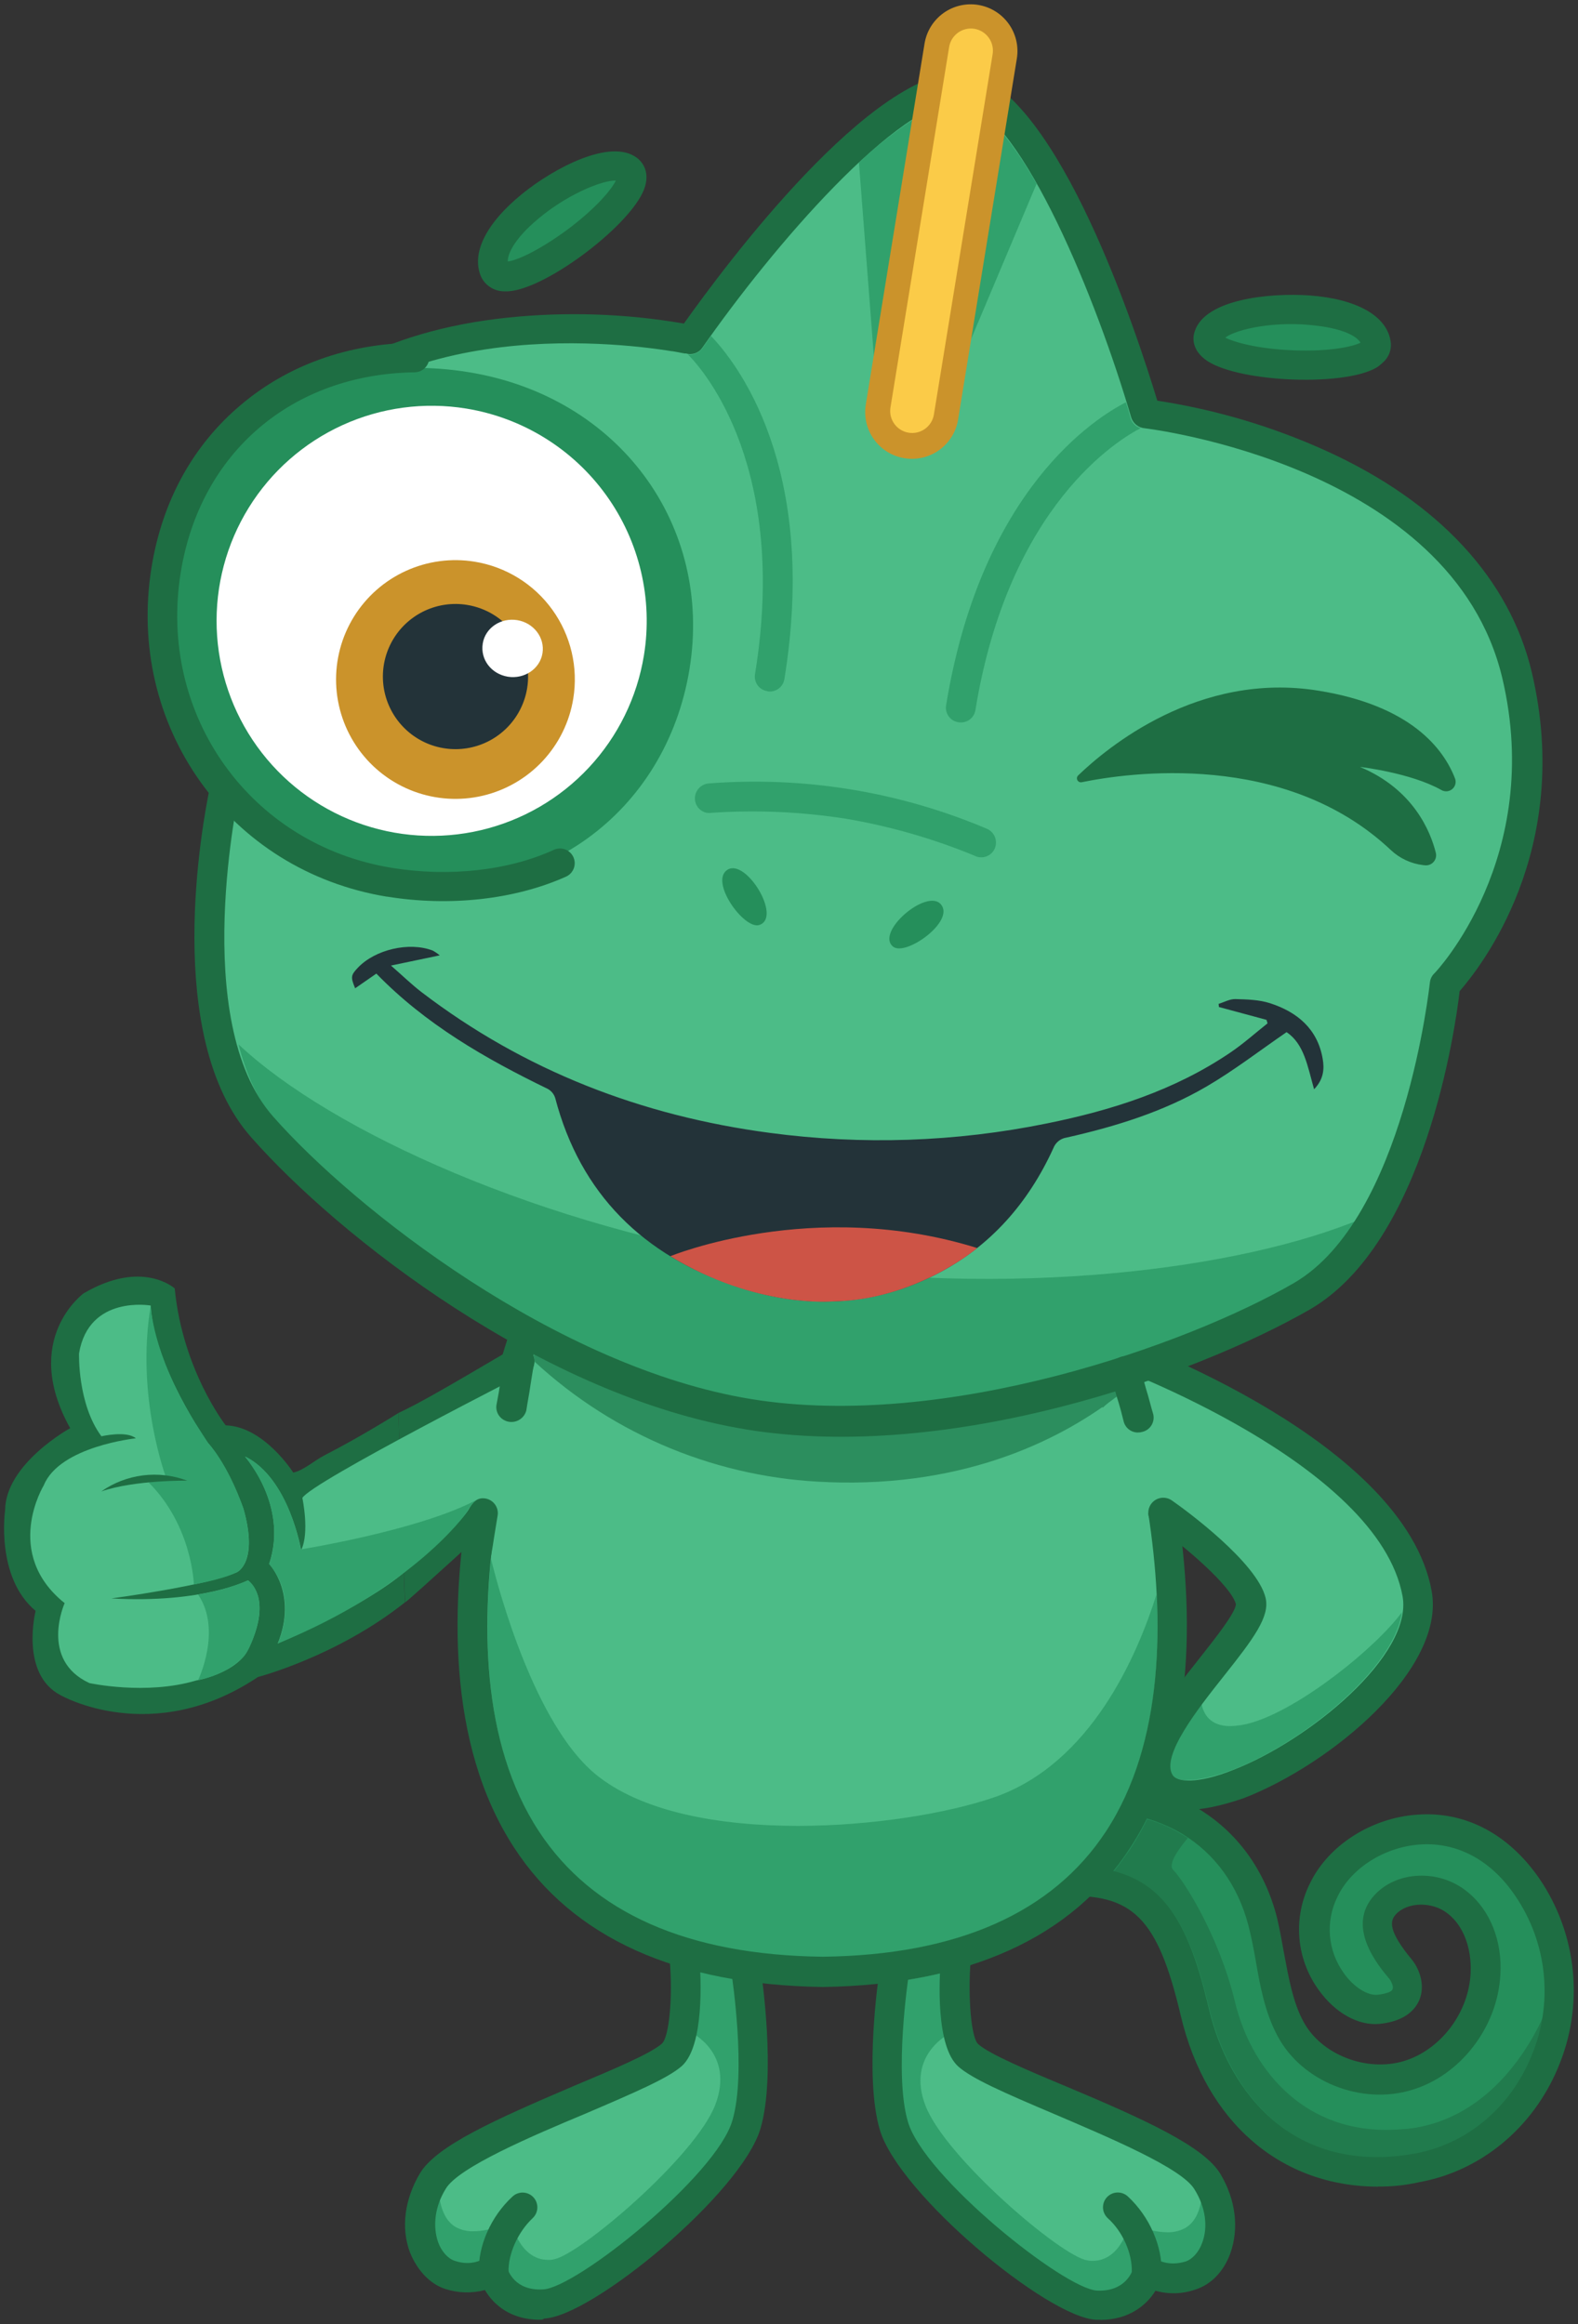 <svg width="184" height="271" viewBox="0 0 184 271" fill="none" xmlns="http://www.w3.org/2000/svg">
<rect x="0" y="0" width="184" height="271" fill="#333333" stroke="none"/>
<g clip-path="url(#clip0_546_2842)">
<path d="M123.818 210.275C128.884 208.995 134.25 209.754 138.762 212.389C143.189 215.02 145.816 218.867 147.036 223.873C148.064 227.912 148.578 232.979 150.565 236.634C153.066 241.318 159.161 243.627 164.228 242.088C169.295 240.55 173.015 235.545 173.334 230.221C173.526 227.138 172.436 223.808 170.062 221.882C167.626 219.96 163.714 219.895 161.596 222.139C159.479 224.448 161.47 227.278 163.392 229.645C164.484 230.992 165.766 232.914 161.596 233.363C157.427 233.811 150.948 227.59 154.402 220.344C157.855 213.098 170.696 209.038 178.133 220.022C186.856 232.852 179.096 249.526 165.05 252.027C150.938 254.532 142.781 246.385 139.972 234.517C137.162 222.65 133.068 218.867 123.633 219.316L123.825 210.275" fill="#258F5B"/>
<path d="M160.579 251.578C149.273 251.578 143.131 242.986 141.013 234.264C138.9 225.356 136.333 219.895 129.855 218.227C130.561 217.394 131.201 216.431 131.842 215.534C132.545 214.435 133.187 213.3 133.767 212.132C135.208 212.547 136.587 213.154 137.865 213.937C138.057 214.064 138.314 214.194 138.506 214.321C137.543 215.476 136.07 217.404 136.837 218.09C137.93 219.179 142.099 225.527 144.032 233.548C145.827 240.924 151.6 248.361 161.607 248.361C162.439 248.361 163.275 248.3 164.173 248.235C172.512 247.272 177.514 240.475 179.953 235.151C179.691 236.797 179.238 238.406 178.603 239.947C176.102 245.912 171.035 250.146 165.005 251.253C163.539 251.445 162.062 251.552 160.582 251.572" fill="#217B4D"/>
<path d="M160.706 254.98C149.417 254.98 140.63 247.539 137.68 235.031C134.984 223.616 132.099 220.728 123.76 221.115L123.568 217.651C134.874 217.137 138.256 222.79 140.952 234.199C143.261 244.011 150.829 253.634 164.934 251.13C170.96 250.04 176.027 245.871 178.531 239.841C179.825 236.805 180.333 233.492 180.007 230.207C179.682 226.923 178.535 223.773 176.671 221.05C173.848 216.88 169.87 214.763 165.509 215.085C161.398 215.404 157.557 217.826 155.954 221.176C155.256 222.579 154.953 224.145 155.078 225.706C155.203 227.268 155.751 228.766 156.663 230.039C157.818 231.708 159.486 232.732 160.641 232.605C161.734 232.475 162.309 232.218 162.374 231.965C162.501 231.708 162.309 231.194 162.052 230.81C160.641 229.142 156.913 224.644 160.257 220.995C162.823 218.172 167.76 217.912 171.032 220.546C173.728 222.663 175.201 226.319 174.944 230.296C174.626 236.388 170.264 242.034 164.618 243.702C158.719 245.497 151.792 242.739 148.969 237.416C147.492 234.675 146.913 231.513 146.403 228.508C146.146 227.097 145.889 225.75 145.57 224.53C144.35 219.847 141.658 216.127 137.807 213.818C133.706 211.406 128.82 210.711 124.209 211.882L123.312 208.545C128.807 207.15 134.63 207.955 139.54 210.789C144.22 213.547 147.492 218.038 148.903 223.619C149.226 224.966 149.482 226.439 149.739 227.85C150.25 230.591 150.767 233.496 151.983 235.73C154.039 239.577 159.294 241.633 163.656 240.348C167.955 239.067 171.289 234.706 171.481 230.022C171.611 227.199 170.648 224.572 168.853 223.17C167.054 221.694 164.104 221.759 162.758 223.232C162.052 224.003 161.86 225.157 164.618 228.494C165.451 229.522 166.222 231.379 165.516 233.174C165.067 234.267 163.913 235.675 160.898 235.997C158.397 236.254 155.639 234.716 153.703 231.958C152.437 230.184 151.678 228.098 151.509 225.925C151.339 223.752 151.765 221.574 152.741 219.624C154.858 215.198 159.863 211.991 165.187 211.608C170.83 211.159 175.897 213.852 179.487 219.046C181.669 222.247 183.013 225.945 183.394 229.8C183.775 233.656 183.182 237.545 181.669 241.112C178.72 248.166 172.625 253.168 165.506 254.453C163.933 254.812 162.323 254.985 160.709 254.967" fill="#1E6E43"/>
<path d="M111.448 228.426C111.448 228.426 110.677 237.676 112.921 239.649C116.576 242.921 137.807 249.334 140.822 254.336C143.837 259.338 141.85 264.272 138.835 265.299C135.82 266.327 133.829 264.786 133.829 264.786C133.829 264.786 132.802 269.02 127.865 268.763C122.863 268.506 106.185 254.586 104.198 247.865C102.403 241.835 104.198 230.159 104.198 230.159L111.448 228.429" fill="#4CBC87"/>
<path d="M130.88 268.256C131.873 267.816 132.704 267.076 133.254 266.139C133.066 266.661 132.75 267.129 132.335 267.499C131.921 267.868 131.42 268.129 130.88 268.256ZM140.13 264.601C140.753 264.112 141.239 263.472 141.541 262.74C141.342 263.404 140.938 263.988 140.387 264.409C140.322 264.474 140.195 264.535 140.13 264.601ZM119.543 264.409C115.432 261.712 111.523 258.506 110.177 257.159C107.676 254.658 102.931 247.412 102.931 243.884C102.931 243.562 103.123 242.986 103.123 242.664V231.249C103.441 231.184 103.763 231.184 104.15 231.119C103.767 234.007 102.804 242.856 104.28 247.861C105.562 252.223 113.068 259.66 119.547 264.409" fill="#7DBC9D"/>
<path d="M129.019 268.513C126.648 268.513 122.989 266.653 119.529 264.402C113.051 259.653 105.544 252.216 104.263 247.854C102.786 242.849 103.749 234 104.133 231.112C106.399 230.801 108.647 230.373 110.868 229.83C111.008 232.245 110.986 234.665 110.803 237.076C110.803 237.076 105.609 239.577 107.919 245.545C110.228 251.572 123.76 263.117 126.761 263.566C126.971 263.617 127.186 263.639 127.402 263.631C130.804 263.631 131.702 259.205 131.702 259.205C131.702 259.205 134.011 260.298 136.124 260.298C136.815 260.316 137.499 260.161 138.115 259.849C140.424 258.629 140.171 254.908 140.171 254.908C140.171 254.908 142.606 259.705 141.517 262.788C141.152 263.482 140.675 264.11 140.105 264.648C139.328 265.173 138.416 265.462 137.478 265.481C136.059 265.424 134.693 264.931 133.565 264.069C133.625 264.812 133.515 265.558 133.243 266.252C132.673 267.172 131.849 267.908 130.869 268.369C130.252 268.449 129.631 268.491 129.009 268.496" fill="#31A16C"/>
<path d="M128.313 270.5H127.803C122.157 270.246 104.849 255.878 102.595 248.372C100.734 242.088 102.464 230.413 102.529 229.964L105.928 230.478C105.928 230.605 104.215 241.832 105.866 247.412C107.727 253.826 124.082 266.91 127.93 267.101C131.201 267.232 132.041 264.923 132.164 264.409C132.231 264.131 132.366 263.875 132.556 263.662C132.746 263.45 132.986 263.287 133.253 263.189C133.52 263.088 133.808 263.058 134.089 263.103C134.371 263.148 134.635 263.266 134.857 263.446C134.857 263.446 136.203 264.344 138.255 263.703C139.026 263.446 139.797 262.613 140.181 261.521C140.887 259.66 140.564 257.351 139.283 255.299C137.807 252.798 129.214 249.208 122.928 246.511C117.025 244.01 113.369 242.4 111.766 240.996C109.073 238.625 109.522 230.718 109.71 228.361L113.174 228.618C112.852 232.979 113.239 237.662 114.072 238.368C115.356 239.522 119.896 241.451 124.349 243.305C133.647 247.217 140.383 250.297 142.308 253.504C144.104 256.519 144.487 259.856 143.463 262.754C142.692 264.871 141.219 266.409 139.352 266.988C137.862 267.506 136.249 267.55 134.733 267.115C133.706 268.784 131.65 270.514 128.317 270.514" fill="#1E6E43"/>
<path d="M133.703 266.718C133.236 266.705 132.794 266.51 132.47 266.174C132.146 265.838 131.968 265.389 131.972 264.923C132.034 262.805 130.945 260.239 129.149 258.636C128.818 258.321 128.625 257.887 128.613 257.43C128.601 256.973 128.771 256.53 129.086 256.198C129.401 255.867 129.835 255.674 130.292 255.662C130.749 255.65 131.192 255.82 131.524 256.135C134.025 258.444 135.563 261.959 135.436 265.042C135.403 265.485 135.207 265.9 134.888 266.208C134.568 266.515 134.146 266.694 133.703 266.711" fill="#1E6E43"/>
<path d="M79.826 228.426C79.826 228.426 80.593 237.676 78.349 239.649C74.694 242.921 53.463 249.334 50.448 254.336C47.433 259.338 49.42 264.272 52.435 265.299C55.45 266.327 57.44 264.786 57.44 264.786C57.44 264.786 58.468 269.02 63.405 268.763C68.407 268.506 85.084 254.586 87.072 247.865C88.867 241.835 87.072 230.159 87.072 230.159L79.826 228.429" fill="#4CBC87"/>
<path d="M60.39 268.256C59.854 268.118 59.359 267.854 58.946 267.486C58.532 267.118 58.214 266.656 58.016 266.139C58.566 267.076 59.397 267.816 60.39 268.256ZM51.14 264.601C51.075 264.535 50.948 264.474 50.883 264.409C50.333 263.987 49.929 263.404 49.728 262.74C50.07 263.448 50.55 264.081 51.14 264.601ZM71.73 264.409C78.209 259.66 85.711 252.223 86.996 247.861C88.469 242.856 87.507 233.815 87.123 231.054C87.445 231.119 87.763 231.119 88.151 231.184V242.664C88.151 242.986 88.346 243.562 88.346 243.884C88.346 247.412 83.598 254.658 81.097 257.159C78.18 259.824 75.052 262.249 71.744 264.409" fill="#7DBC9D"/>
<path d="M62.316 268.513C61.454 268.582 60.591 268.393 59.837 267.97C59.083 267.547 58.472 266.91 58.081 266.139C57.809 265.446 57.699 264.701 57.759 263.96C56.631 264.822 55.265 265.315 53.847 265.371C52.904 265.383 51.982 265.09 51.219 264.535C50.596 264.047 50.11 263.407 49.807 262.675C48.78 259.592 51.154 254.795 51.154 254.795C51.154 254.795 50.962 258.513 53.209 259.732C53.824 260.046 54.507 260.201 55.196 260.181C57.314 260.181 59.623 259.092 59.623 259.092C59.623 259.092 60.52 263.518 63.922 263.518C64.138 263.529 64.354 263.507 64.563 263.453C67.513 263.004 81.11 251.462 83.406 245.429C85.701 239.396 80.521 236.963 80.521 236.963C80.338 234.509 80.317 232.045 80.456 229.587C82.669 230.182 84.919 230.632 87.192 230.934C87.575 233.757 88.538 242.736 87.061 247.721C85.78 252.082 78.274 259.523 71.795 264.268C68.27 266.642 64.676 268.503 62.305 268.503" fill="#31A16C"/>
<path d="M127.803 147.864L95.924 148.313L64.063 147.864C64.063 147.864 29.731 229.012 95.924 229.899C162.117 229.001 127.803 147.864 127.803 147.864Z" fill="#4CBC87"/>
<path d="M95.924 228.234C80.144 228.042 69.048 223.095 62.826 213.609C57.002 204.701 56.156 192.827 57.249 181.747C58.208 185.725 62.388 200.991 69.37 206.829C74.759 211.299 83.865 212.91 93.036 212.91C101.762 212.91 110.546 211.436 115.935 209.576C127.224 205.664 132.613 193.025 134.857 185.906C135.371 195.78 134.096 205.849 128.958 213.674C122.736 223.102 111.574 227.977 95.924 228.234Z" fill="#31A16C"/>
<path d="M65.135 149.598C62.494 156.33 49.293 192.892 62.836 213.543C69.058 223.037 80.154 227.977 95.934 228.169C111.649 227.977 122.746 223.03 128.968 213.543C142.5 192.892 129.286 156.268 126.658 149.598L95.934 149.982L65.145 149.598M95.934 231.698C78.938 231.441 66.814 225.986 59.962 215.469C44.12 191.223 61.63 149.005 62.398 147.224C62.52 146.904 62.742 146.631 63.031 146.447C63.319 146.262 63.659 146.174 64.001 146.196L95.862 146.645L127.741 146.196C128.081 146.186 128.415 146.279 128.701 146.463C128.987 146.646 129.211 146.911 129.344 147.224C130.115 149.019 147.625 191.223 131.78 215.469C124.983 225.986 112.859 231.441 95.928 231.698" fill="#1E6E43"/>
<path d="M130.112 174.035C130.112 174.035 144.991 183.141 145.823 186.735C146.659 190.391 131.777 202.447 135.179 207.901C139.235 214.379 165.958 197.702 165.132 185.845C164.169 171.798 127.354 155.891 127.354 155.891L130.112 174.049" fill="#4CBC87"/>
<path d="M138.512 207.579C137.485 207.579 136.844 207.322 136.652 206.938C135.624 205.335 137.745 201.871 140.116 198.716C140.308 199.744 141.013 201.278 143.453 201.278C144.278 201.258 145.097 201.129 145.889 200.895C151.661 199.226 160.449 192.107 163.464 188.003C162.566 194.673 151.726 203.334 143.645 206.411C141.401 207.247 139.667 207.565 138.506 207.565" fill="#31A16C"/>
<path d="M138.512 211.042C135.628 211.042 134.281 209.823 133.716 208.798C131.085 204.502 135.772 198.521 139.938 193.275C141.606 191.158 144.107 188.017 144.107 187.054C143.593 184.998 138.283 180.384 134.614 177.804C134.239 177.531 133.988 177.121 133.917 176.664C133.845 176.206 133.957 175.739 134.23 175.364C134.502 174.99 134.913 174.739 135.37 174.667C135.828 174.595 136.295 174.708 136.669 174.981C138.338 176.135 146.604 182.23 147.574 186.334C148.088 188.517 146.162 191.083 142.699 195.444C139.749 199.165 135.323 204.742 136.734 206.99C137.248 207.822 139.684 208.017 143.727 206.411C152.576 203.012 164.762 193.005 163.546 186.143C160.723 170.62 129.68 159.269 129.358 159.139C129.126 159.081 128.908 158.975 128.719 158.828C128.53 158.681 128.374 158.495 128.261 158.284C128.148 158.073 128.08 157.84 128.063 157.601C128.046 157.362 128.079 157.122 128.16 156.896C128.241 156.671 128.369 156.465 128.534 156.292C128.7 156.119 128.9 155.983 129.122 155.892C129.344 155.801 129.582 155.758 129.822 155.765C130.061 155.772 130.297 155.829 130.513 155.932C131.859 156.446 163.803 168.057 166.944 185.567C168.548 194.608 155.272 205.705 145.018 209.682C142.195 210.645 140.143 211.029 138.54 211.029" fill="#1E6E43"/>
<path d="M96.565 172.826C83.855 172.41 71.718 167.437 62.37 158.814L62.048 156.813C73.076 161.787 85.485 165.601 97.49 166.063C108.295 166.478 119.666 164.213 130.153 160.698L130.41 162.699C124.216 167.533 113.037 173.46 96.565 172.833" fill="#2C8E5E"/>
<path d="M60.39 160.181C60.198 159.989 60.006 159.732 59.811 159.54C60.145 159.66 60.467 159.811 60.774 159.989L60.39 160.181Z" fill="#1E6E43"/>
<path d="M128.57 164.158L128.251 162.168C129.598 161.654 130.879 161.078 132.226 160.564C131.07 161.825 129.85 163.024 128.57 164.158Z" fill="#2C8E5E"/>
<path d="M177.459 79.784C173.615 57.909 133.027 46.161 133.027 46.161C133.027 46.161 123.668 15.458 113.256 10.778L113.297 10.524C113.022 10.469 112.742 10.446 112.461 10.456C112.199 10.36 111.926 10.293 111.649 10.257L111.608 10.511C100.255 11.586 81.624 37.795 81.624 37.795C81.624 37.795 39.406 36.048 28.817 55.576C18.227 75.104 25.976 94.556 25.976 94.556C25.976 94.556 20.581 118.504 31.167 130.498C41.589 142.331 64.741 160.205 86.955 164.216L87.462 164.299L87.969 164.381C110.313 167.632 137.94 158.029 151.576 150.115C165.423 142.095 167.907 117.668 167.907 117.668C167.907 117.668 181.378 101.6 177.459 79.777" fill="#4CBC87"/>
<path d="M89.466 80.592C89.241 80.558 89.024 80.478 88.83 80.359C88.635 80.24 88.466 80.083 88.333 79.898C88.2 79.712 88.105 79.502 88.055 79.279C88.004 79.057 87.998 78.826 88.038 78.602C91.937 54.675 82.162 43.266 80.203 41.324C80.517 41.368 80.839 41.328 81.133 41.208C81.427 41.087 81.684 40.891 81.878 40.639C82.221 40.173 82.563 39.645 82.906 39.179C85.794 42.187 95.51 54.359 91.454 79.239C91.37 79.681 91.116 80.073 90.746 80.329C90.376 80.586 89.92 80.686 89.477 80.609" fill="#31A16C"/>
<path d="M111.752 84.22C111.527 84.186 111.31 84.107 111.115 83.989C110.921 83.87 110.752 83.713 110.618 83.528C110.485 83.343 110.39 83.133 110.339 82.911C110.287 82.688 110.281 82.458 110.32 82.233C114.431 57.039 127.793 48.69 131.28 46.915C131.506 47.538 131.664 48.148 131.825 48.761C131.911 49.037 132.063 49.287 132.268 49.49C132.473 49.693 132.724 49.843 133 49.926C130.602 51.16 117.648 58.796 113.739 82.792C113.705 83.017 113.626 83.233 113.507 83.427C113.388 83.622 113.231 83.79 113.046 83.923C112.861 84.056 112.651 84.151 112.429 84.202C112.207 84.253 111.977 84.259 111.752 84.22Z" fill="#31A16C"/>
<path d="M102.348 47.401L100.155 18.966C102.24 16.976 104.512 15.192 106.939 13.639L102.348 47.398" fill="#31A16C"/>
<path d="M109.43 48.556L115.905 14.389C117.566 16.153 119.252 18.575 120.866 21.436L109.43 48.556Z" fill="#31A16C"/>
<path d="M109.81 11.422L109.618 11.398L109.172 11.343C108.932 11.333 108.697 11.273 108.482 11.167C108.266 11.061 108.075 10.912 107.92 10.728C107.766 10.544 107.651 10.33 107.583 10.1C107.515 9.87 107.496 9.628 107.527 9.389C107.558 9.151 107.638 8.922 107.762 8.716C107.885 8.511 108.051 8.333 108.247 8.195C108.443 8.056 108.666 7.96 108.902 7.912C109.137 7.865 109.38 7.866 109.614 7.917L110.824 8.071C111.248 8.164 111.622 8.412 111.872 8.766C112.122 9.121 112.23 9.557 112.175 9.987C112.119 10.418 111.904 10.812 111.572 11.091C111.24 11.371 110.815 11.516 110.382 11.497L109.936 11.439L109.81 11.422Z" fill="#1E6E43"/>
<path d="M88.442 164.473C65.612 160.989 41.818 142.03 32.229 130.899C30.119 128.46 28.707 125.315 27.813 121.779C38.594 131.937 63.316 143.136 90.481 147.285C117.645 151.434 144.518 148.108 158.887 142.061C156.996 145.041 154.793 147.498 152.117 149.2C139.654 156.902 111.273 167.968 88.442 164.48" fill="#31A16C"/>
<path d="M78.376 40.961C71.35 39.816 43.017 36.63 31.211 55.634C19.847 73.925 27.713 90.675 27.82 90.822C27.993 91.171 28.043 91.568 27.96 91.949C27.919 92.203 21.985 119.052 31.862 130.214C41.352 140.985 64.923 159.447 87.585 163.141C110.248 166.834 138.461 156.809 150.884 149.605C163.806 142.092 166.691 114.811 166.732 114.557C166.772 114.168 166.946 113.804 167.225 113.529C167.373 113.423 180.093 99.966 175.177 79.085C169.284 54.209 133.839 49.995 133.524 49.944C133.162 49.922 132.814 49.793 132.525 49.572C132.237 49.35 132.022 49.048 131.907 48.703C127.902 34.999 119.368 13.974 112.263 11.703C104.808 11.593 90.045 28.833 81.895 40.55C81.687 40.852 81.387 41.079 81.04 41.198C80.692 41.317 80.316 41.322 79.966 41.211C79.894 41.262 79.332 41.105 78.383 40.95M87.013 166.683C63.268 162.819 39.464 144.188 29.262 132.585C18.953 120.895 23.588 96.047 24.466 91.836C23.051 88.551 17.031 72.037 28.313 53.863C34.216 44.359 44.843 38.552 59.126 37.045C65.997 36.326 72.935 36.556 79.743 37.73C84.54 30.974 101.779 7.787 112.664 8.39L113.044 8.452C123.555 11.336 132.534 38.792 134.946 46.723C141.775 47.768 148.428 49.749 154.717 52.609C167.784 58.574 176.01 67.515 178.6 78.338C183.53 99.168 172.518 112.902 170.199 115.578C169.699 119.85 166.204 144.887 152.727 152.698C139.235 160.444 110.748 170.554 87.007 166.687" fill="#1E6E43"/>
<path d="M104.171 110.412C105.681 111.501 111.365 107.421 109.721 105.465C108.076 103.508 101.971 108.754 104.171 110.412Z" fill="#258F5B"/>
<path d="M88.531 107.863C86.75 108.418 82.669 102.748 84.838 101.412C87.007 100.076 91.207 106.999 88.531 107.863Z" fill="#258F5B"/>
<path d="M82.474 94.789C82.097 94.73 81.752 94.547 81.491 94.269C81.23 93.991 81.07 93.634 81.035 93.254C80.995 92.8 81.135 92.347 81.423 91.994C81.712 91.64 82.127 91.413 82.58 91.36C93.698 90.483 104.863 92.302 115.127 96.663C115.539 96.857 115.86 97.204 116.021 97.631C116.183 98.058 116.171 98.53 115.99 98.948C115.836 99.297 115.57 99.585 115.234 99.765C114.899 99.946 114.512 100.009 114.137 99.945C113.985 99.931 113.837 99.884 113.705 99.808C108.858 97.803 103.802 96.347 98.631 95.468C93.446 94.656 88.186 94.426 82.95 94.782C82.799 94.811 82.645 94.811 82.494 94.782" fill="#31A16C"/>
<path d="M80.401 78.009C77.66 94.796 62.956 105.711 45.357 102.844C27.758 99.976 17.004 83.795 19.727 67.084C22.468 50.296 37.053 40.532 54.652 43.4C72.251 46.267 83.121 61.297 80.401 78.002" fill="#258F5B"/>
<path d="M45.141 104.564C26.72 101.559 14.65 84.648 17.679 66.1C18.936 58.378 22.53 51.879 28.101 47.199C33.582 42.571 40.571 40.066 48.314 39.964C48.771 39.961 49.211 40.139 49.537 40.46C49.863 40.782 50.047 41.219 50.051 41.677C50.054 42.134 49.875 42.574 49.554 42.9C49.233 43.226 48.795 43.41 48.338 43.414C34.072 43.623 23.359 52.729 21.081 66.71C18.367 83.36 29.156 98.503 45.679 101.196C52.329 102.278 59.273 101.538 64.611 99.082C64.818 98.992 65.04 98.944 65.266 98.94C65.491 98.936 65.715 98.976 65.925 99.059C66.135 99.141 66.326 99.264 66.488 99.421C66.651 99.577 66.78 99.764 66.87 99.971C66.96 100.178 67.009 100.4 67.013 100.626C67.017 100.851 66.976 101.075 66.894 101.285C66.811 101.495 66.688 101.686 66.532 101.848C66.375 102.011 66.188 102.141 65.981 102.231C60.024 104.899 52.414 105.739 45.134 104.553" fill="#1E6E43"/>
<path d="M75.084 76.419C74.288 81.315 72.057 85.865 68.675 89.493C65.293 93.121 60.911 95.665 56.083 96.803C51.255 97.94 46.197 97.62 41.551 95.884C36.905 94.147 32.878 91.072 29.98 87.046C27.081 83.021 25.442 78.226 25.269 73.269C25.095 68.312 26.396 63.415 29.006 59.197C31.616 54.979 35.419 51.63 39.932 49.573C44.446 47.516 49.468 46.844 54.364 47.641C60.927 48.711 66.797 52.343 70.683 57.74C74.569 63.136 76.152 69.856 75.084 76.419Z" fill="white"/>
<path d="M66.844 81.473C66.402 84.19 65.164 86.715 63.286 88.729C61.409 90.742 58.976 92.154 56.297 92.785C53.617 93.416 50.81 93.238 48.231 92.274C45.653 91.31 43.417 89.603 41.809 87.369C40.2 85.134 39.291 82.473 39.194 79.722C39.098 76.97 39.82 74.252 41.269 71.911C42.718 69.57 44.828 67.711 47.334 66.57C49.839 65.428 52.626 65.055 55.344 65.497C57.148 65.79 58.877 66.435 60.432 67.397C61.987 68.358 63.338 69.617 64.406 71.101C65.474 72.584 66.239 74.264 66.658 76.044C67.076 77.824 67.14 79.668 66.844 81.473Z" fill="#CB932B"/>
<path d="M61.466 80.256C61.196 81.909 60.443 83.444 59.301 84.668C58.159 85.892 56.679 86.75 55.05 87.133C53.42 87.517 51.713 87.408 50.145 86.822C48.577 86.235 47.218 85.197 46.24 83.838C45.262 82.479 44.709 80.861 44.651 79.188C44.592 77.515 45.031 75.862 45.912 74.438C46.793 73.015 48.076 71.884 49.599 71.19C51.123 70.495 52.818 70.268 54.47 70.537C55.568 70.715 56.62 71.107 57.567 71.692C58.513 72.277 59.334 73.043 59.984 73.945C60.634 74.848 61.099 75.871 61.354 76.953C61.608 78.036 61.646 79.159 61.466 80.256Z" fill="#233339"/>
<path d="M56.29 75.035C56.588 73.202 58.407 72.003 60.308 72.312C62.21 72.62 63.553 74.336 63.255 76.173C62.956 78.009 61.134 79.205 59.236 78.913C57.273 78.595 55.992 76.889 56.29 75.052" fill="white"/>
<path d="M57.739 31.621C59.472 35.345 76.612 22.282 73.313 19.795C69.952 17.297 55.433 26.63 57.739 31.621Z" fill="#258F5B"/>
<path d="M71.809 21.056C70.261 20.987 65.817 22.735 62.151 26.037C60.017 27.962 59.171 29.58 59.215 30.491C60.144 30.381 62.576 29.412 66.194 26.753C69.534 24.249 71.319 22.084 71.809 21.056ZM58.338 33.937C57.87 33.866 57.426 33.684 57.041 33.407C56.657 33.13 56.344 32.766 56.129 32.344C54.885 29.604 56.632 26.058 60.901 22.594C64.57 19.617 71.179 16.085 74.262 18.401C74.728 18.743 75.787 19.819 75.215 21.741C74.015 25.9 63.847 33.663 59.315 33.965C58.991 33.988 58.666 33.979 58.345 33.937" fill="#1E6E43"/>
<path d="M160.456 39.96C161.168 43.993 139.602 43.026 140.972 39.097C142.257 35.164 159.586 34.605 160.456 39.96Z" fill="#258F5B"/>
<path d="M142.867 39.371C143.844 39.871 146.571 40.687 150.788 40.848C155.273 41.022 157.804 40.375 158.64 39.964C158.181 39.169 156.585 38.364 153.652 37.994C148.732 37.343 144.142 38.388 142.867 39.371ZM161.206 42.314C160.988 42.521 160.751 42.707 160.497 42.869C156.523 45.171 143.748 44.544 140.431 41.841C138.859 40.584 139.109 39.141 139.318 38.607C140.544 34.897 147.982 34.126 152.679 34.448C158.161 34.852 161.645 36.795 162.138 39.727C162.227 40.203 162.186 40.694 162.021 41.149C161.855 41.604 161.57 42.006 161.196 42.314" fill="#1E6E43"/>
<path d="M105.695 51.975C105.171 51.892 104.668 51.706 104.216 51.427C103.764 51.149 103.371 50.783 103.061 50.352C102.751 49.922 102.529 49.434 102.408 48.916C102.288 48.399 102.271 47.864 102.358 47.34L109.21 5.303C109.382 4.246 109.968 3.3 110.837 2.674C111.707 2.047 112.79 1.792 113.847 1.965C114.905 2.137 115.851 2.722 116.477 3.592C117.103 4.461 117.358 5.544 117.186 6.602L110.334 48.7C110.135 49.738 109.542 50.659 108.679 51.27C107.816 51.88 106.751 52.133 105.705 51.975" fill="#FBCB48"/>
<path d="M113.619 3.357C112.948 3.249 112.261 3.412 111.708 3.809C111.156 4.207 110.784 4.807 110.673 5.478L103.821 47.576C103.73 48.239 103.902 48.912 104.3 49.45C104.698 49.988 105.29 50.35 105.95 50.457C106.611 50.565 107.288 50.41 107.836 50.026C108.384 49.642 108.76 49.059 108.885 48.402L115.737 6.365C115.798 6.028 115.791 5.683 115.717 5.349C115.644 5.015 115.504 4.698 115.307 4.418C115.11 4.139 114.86 3.901 114.57 3.718C114.28 3.536 113.957 3.414 113.619 3.357ZM105.459 53.431C104.752 53.317 104.075 53.064 103.466 52.688C102.857 52.311 102.328 51.818 101.909 51.237C101.491 50.656 101.191 49.998 101.027 49.301C100.863 48.604 100.838 47.882 100.954 47.175L107.806 5.077C107.921 4.371 108.174 3.694 108.551 3.085C108.928 2.476 109.421 1.948 110.002 1.529C110.583 1.111 111.24 0.812 111.937 0.648C112.634 0.484 113.357 0.458 114.063 0.574C114.77 0.689 115.447 0.942 116.055 1.319C116.664 1.696 117.193 2.189 117.611 2.77C118.029 3.351 118.329 4.009 118.493 4.705C118.657 5.402 118.682 6.125 118.567 6.831L111.715 48.929C111.6 49.636 111.347 50.313 110.97 50.922C110.593 51.531 110.1 52.06 109.518 52.478C108.937 52.896 108.279 53.196 107.582 53.359C106.885 53.523 106.162 53.547 105.455 53.431" fill="#CB932B"/>
<path d="M62.956 270.5C59.558 270.5 57.567 268.77 56.543 267.036C55.023 267.44 53.42 267.396 51.925 266.91C50.126 266.331 48.653 264.727 47.814 262.675C46.724 259.79 47.173 256.454 48.968 253.425C50.894 250.218 57.629 247.203 66.93 243.229C71.353 241.369 75.91 239.461 77.191 238.289C78.024 237.518 78.472 232.9 78.089 228.539L81.552 228.282C81.744 230.656 82.131 238.56 79.497 240.92C77.894 242.328 74.173 243.935 68.335 246.436C62.052 249.064 53.456 252.719 51.98 255.224C50.698 257.279 50.441 259.585 51.082 261.445C51.469 262.535 52.236 263.367 53.007 263.624C55.063 264.33 56.406 263.367 56.406 263.367C56.635 263.202 56.899 263.093 57.177 263.048C57.456 263.004 57.74 263.025 58.009 263.11C58.283 263.199 58.528 263.358 58.719 263.573C58.911 263.787 59.042 264.048 59.099 264.33C59.229 264.779 60 267.153 63.333 266.961C67.246 266.769 83.546 253.682 85.396 247.269C87.065 241.688 85.335 230.464 85.335 230.334L88.733 229.824C88.798 230.334 90.528 241.945 88.668 248.231C86.424 255.734 69.106 270.103 63.463 270.36C63.39 270.414 63.307 270.453 63.219 270.475C63.131 270.496 63.039 270.5 62.95 270.486" fill="#1E6E43"/>
<path d="M57.567 266.718C57.12 266.713 56.692 266.538 56.371 266.227C56.049 265.917 55.858 265.496 55.837 265.049C55.707 261.908 57.249 258.444 59.75 256.142C60.081 255.827 60.524 255.658 60.981 255.67C61.438 255.682 61.871 255.875 62.185 256.207C62.5 256.539 62.67 256.982 62.657 257.438C62.645 257.895 62.452 258.328 62.12 258.643C60.407 260.246 59.236 262.812 59.301 264.929C59.308 265.162 59.269 265.394 59.185 265.611C59.101 265.828 58.975 266.026 58.813 266.193C58.652 266.361 58.458 266.494 58.244 266.585C58.03 266.676 57.8 266.724 57.567 266.725" fill="#1E6E43"/>
<path d="M132.675 167.043C132.285 167.041 131.908 166.907 131.606 166.662C131.303 166.417 131.093 166.077 131.01 165.696C130.818 164.926 130.561 163.901 130.239 162.939C129.982 161.976 129.663 161.013 129.533 160.307C129.478 160.084 129.467 159.852 129.501 159.625C129.535 159.398 129.614 159.179 129.733 158.982C129.851 158.785 130.008 158.614 130.193 158.477C130.378 158.341 130.588 158.242 130.811 158.187C131.034 158.131 131.266 158.121 131.493 158.155C131.721 158.189 131.939 158.268 132.136 158.386C132.333 158.505 132.504 158.661 132.641 158.846C132.777 159.031 132.876 159.241 132.931 159.465C133.127 160.17 133.38 161.068 133.637 161.966C133.959 162.993 134.216 164.083 134.473 164.915C134.524 165.135 134.531 165.362 134.494 165.584C134.457 165.806 134.376 166.019 134.257 166.209C134.138 166.4 133.982 166.566 133.798 166.697C133.615 166.827 133.408 166.92 133.188 166.971C133.022 167.021 132.848 167.043 132.675 167.036" fill="#1E6E43"/>
<path d="M46.454 164.768C48.79 163.661 51.151 162.336 59.746 157.269C60.039 157.082 60.383 156.994 60.73 157.017C61.076 157.039 61.406 157.172 61.672 157.395C61.945 157.61 62.147 157.903 62.25 158.236C62.352 158.568 62.352 158.924 62.247 159.256L59.938 166.889C59.938 166.889 57.8 173.682 57.197 177.879C57.197 177.879 48.345 186.006 47.228 186.862L46.454 164.768Z" fill="#1E6E43"/>
<path d="M125.723 90.414C125.648 90.484 125.598 90.576 125.58 90.677C125.562 90.777 125.578 90.881 125.625 90.972C125.672 91.063 125.748 91.136 125.841 91.179C125.933 91.223 126.038 91.234 126.138 91.213C131.513 90.109 149.801 87.461 162.169 99.116C163.209 100.097 164.538 100.716 165.958 100.881L166.153 100.901C166.341 100.921 166.53 100.895 166.706 100.826C166.882 100.757 167.038 100.647 167.163 100.505C167.287 100.363 167.376 100.193 167.421 100.01C167.467 99.827 167.468 99.636 167.424 99.452C166.804 96.958 164.824 92.055 158.578 89.428C158.578 89.428 164.526 90.113 168.082 92.131C168.28 92.242 168.507 92.29 168.733 92.268C168.959 92.246 169.173 92.155 169.345 92.007C169.518 91.859 169.641 91.662 169.697 91.442C169.754 91.222 169.741 90.99 169.661 90.778C168.329 87.314 164.522 82.274 153.727 80.537C139.742 78.269 129.091 87.177 125.723 90.414Z" fill="#1E6E43"/>
<path d="M142.131 117.425L147.681 118.922L147.8 119.329C146.362 120.47 144.988 121.704 143.47 122.731C136.985 127.13 129.684 129.46 122.051 131.005C111.423 133.168 100.508 133.538 89.758 132.101C74.828 130.121 61.158 124.862 49.16 115.695C48.026 114.828 47.002 113.824 45.587 112.591L51.277 111.402C51.024 111.193 50.752 111.007 50.465 110.847C47.725 109.785 43.72 110.717 41.705 112.868C40.907 113.721 40.873 113.937 41.411 115.242L43.884 113.529C49.619 119.439 56.584 123.437 63.871 126.973C64.286 127.202 64.597 127.582 64.738 128.035C67.674 139.238 75.016 146.398 85.869 150.029C93.749 152.664 101.67 152.428 109.166 148.591C115.48 145.363 119.913 140.269 122.822 133.893C122.946 133.565 123.156 133.275 123.43 133.056C123.704 132.836 124.033 132.695 124.381 132.646C130.061 131.365 135.614 129.652 140.651 126.716C143.854 124.849 146.817 122.557 150.017 120.357C152.073 121.728 152.467 124.345 153.227 127.017C154.358 125.842 154.437 124.619 154.224 123.437C153.625 119.991 151.274 118.01 148.092 116.983C146.824 116.572 145.406 116.537 144.052 116.5C143.405 116.482 142.744 116.859 142.093 117.058L142.131 117.425Z" fill="#233339"/>
<path d="M78.161 146.484C78.161 146.484 94.831 139.587 113.945 145.531C113.945 145.531 106.833 151.612 97.062 151.76C97.062 151.76 88.127 152.565 78.161 146.484Z" fill="#CD5446"/>
<path d="M46.453 164.768C46.453 164.768 42.078 167.529 37.943 169.643C36.545 170.359 35.459 171.431 34.195 171.716C34.195 171.716 30.807 166.347 26.316 166.203C26.316 166.203 21.29 159.8 20.372 150.242C20.372 150.242 16.603 146.789 9.751 150.814C9.751 150.814 2.389 156.155 8.182 166.536C8.182 166.536 0.624 170.681 0.594 176.128C0.594 176.128 -0.54 183.923 4.153 187.842C4.153 187.842 2.303 195.163 7.041 197.661C7.041 197.661 17.72 203.827 30.081 195.55C30.081 195.55 39.297 193.152 47.211 186.852L46.453 164.768Z" fill="#1E6E43"/>
<path d="M35.257 174.672C35.257 174.672 36.121 178.722 35.113 180.76C35.113 180.76 33.678 172.319 28.57 169.849C28.57 169.849 33.678 175.563 31.383 182.367C31.383 182.367 34.74 185.841 32.386 191.641C32.386 191.641 42.407 187.393 47.231 183.258C47.231 183.258 54.624 178.414 58.067 175.892L65.454 172.124L64.614 162.356L62.113 159.694C62.113 159.694 36.268 172.826 35.257 174.672Z" fill="#4CBC87"/>
<path d="M28.919 184.279C28.919 184.279 23.667 186.992 12.985 186.389C12.985 186.389 24.27 184.882 27.628 183.33C27.628 183.33 30.183 182.196 28.374 175.909C28.374 175.909 26.768 171.199 24.239 168.242C24.239 168.242 17.918 159.334 17.572 152.236C17.572 152.236 10.357 150.965 9.216 157.813C9.216 157.813 9.025 163.713 11.824 167.481C11.824 167.481 14.773 166.796 15.839 167.718C15.839 167.718 6.955 168.643 5.105 173.199C5.105 173.199 0.261 181.103 7.538 186.937C7.538 186.937 4.567 193.55 10.422 196.259C10.422 196.259 17.014 197.705 22.869 195.958C22.869 195.958 27.874 195.077 29.036 192.083C29.029 192.093 31.876 186.872 28.919 184.279Z" fill="#4CBC87"/>
<path d="M58.852 165.631C58.499 165.465 58.214 165.183 58.043 164.832C57.873 164.481 57.827 164.083 57.913 163.703C58.064 162.925 58.256 161.887 58.383 160.88C58.557 159.9 58.674 158.892 58.859 158.197C58.974 157.768 59.249 157.399 59.627 157.164C60.004 156.93 60.457 156.848 60.893 156.935C61.328 157.023 61.715 157.272 61.973 157.634C62.232 157.995 62.343 158.442 62.285 158.882C62.158 159.602 62.011 160.523 61.863 161.448C61.719 162.514 61.49 163.61 61.37 164.473C61.303 164.73 61.179 164.969 61.008 165.173C60.837 165.376 60.623 165.539 60.382 165.65C60.14 165.761 59.877 165.817 59.611 165.814C59.346 165.81 59.084 165.748 58.845 165.631" fill="#1E6E43"/>
<path d="M57.105 182.388C57.225 181.524 57.448 180.428 57.595 179.363C57.742 178.441 57.89 177.519 58.013 176.797C58.059 176.572 58.06 176.34 58.016 176.114C57.971 175.889 57.883 175.674 57.756 175.483C57.628 175.292 57.464 175.128 57.273 175.001C57.082 174.874 56.868 174.785 56.642 174.741C55.663 174.566 55.121 175.138 54.587 176.111C54.587 176.111 53.337 178.191 47.238 183.254L54.477 180.171L54.916 179.352L55.163 182.929L57.105 182.388Z" fill="#1E6E43"/>
<path d="M54.388 176.392C54.388 176.392 48.341 185.132 32.386 191.641C32.386 191.641 34.911 186.543 31.383 182.367C31.383 182.367 33.901 176.618 28.57 169.849C28.57 169.849 33.215 171.531 35.079 180.668C35.079 180.668 48.8 178.479 55.539 174.919C55.556 174.919 55.029 175.159 54.388 176.392Z" fill="#31A16C"/>
<path d="M23.095 195.927C23.095 195.927 25.925 190.103 23.095 185.927C25.1 185.633 27.058 185.079 28.919 184.279C28.919 184.279 31.211 185.718 29.814 190.165C29.814 190.165 29.128 192.611 28.176 193.412C28.183 193.412 26.47 195.228 23.095 195.927Z" fill="#31A16C"/>
<path d="M22.605 184.758C22.605 184.758 22.438 177.965 17.336 172.867L19.392 172.37C19.392 172.37 15.784 162.891 17.579 152.236C17.579 152.236 17.672 157.57 22.605 165.683L24.246 168.242C24.246 168.242 26.521 170.568 28.381 175.909C28.381 175.909 30.064 181.117 27.922 183.131C27.922 183.131 27.018 183.926 22.605 184.758Z" fill="#31A16C"/>
<path d="M21.828 172.655C21.828 172.655 15.692 172.569 11.807 173.912C13.249 172.903 14.915 172.261 16.661 172.042C18.408 171.823 20.181 172.033 21.828 172.655Z" fill="#1E6E43"/>
</g>
<defs>
<clipPath id="clip0_546_2842">
<rect width="183.032" height="270" fill="white" transform="translate(0.484 0.5)"/>
</clipPath>
</defs>
</svg>
